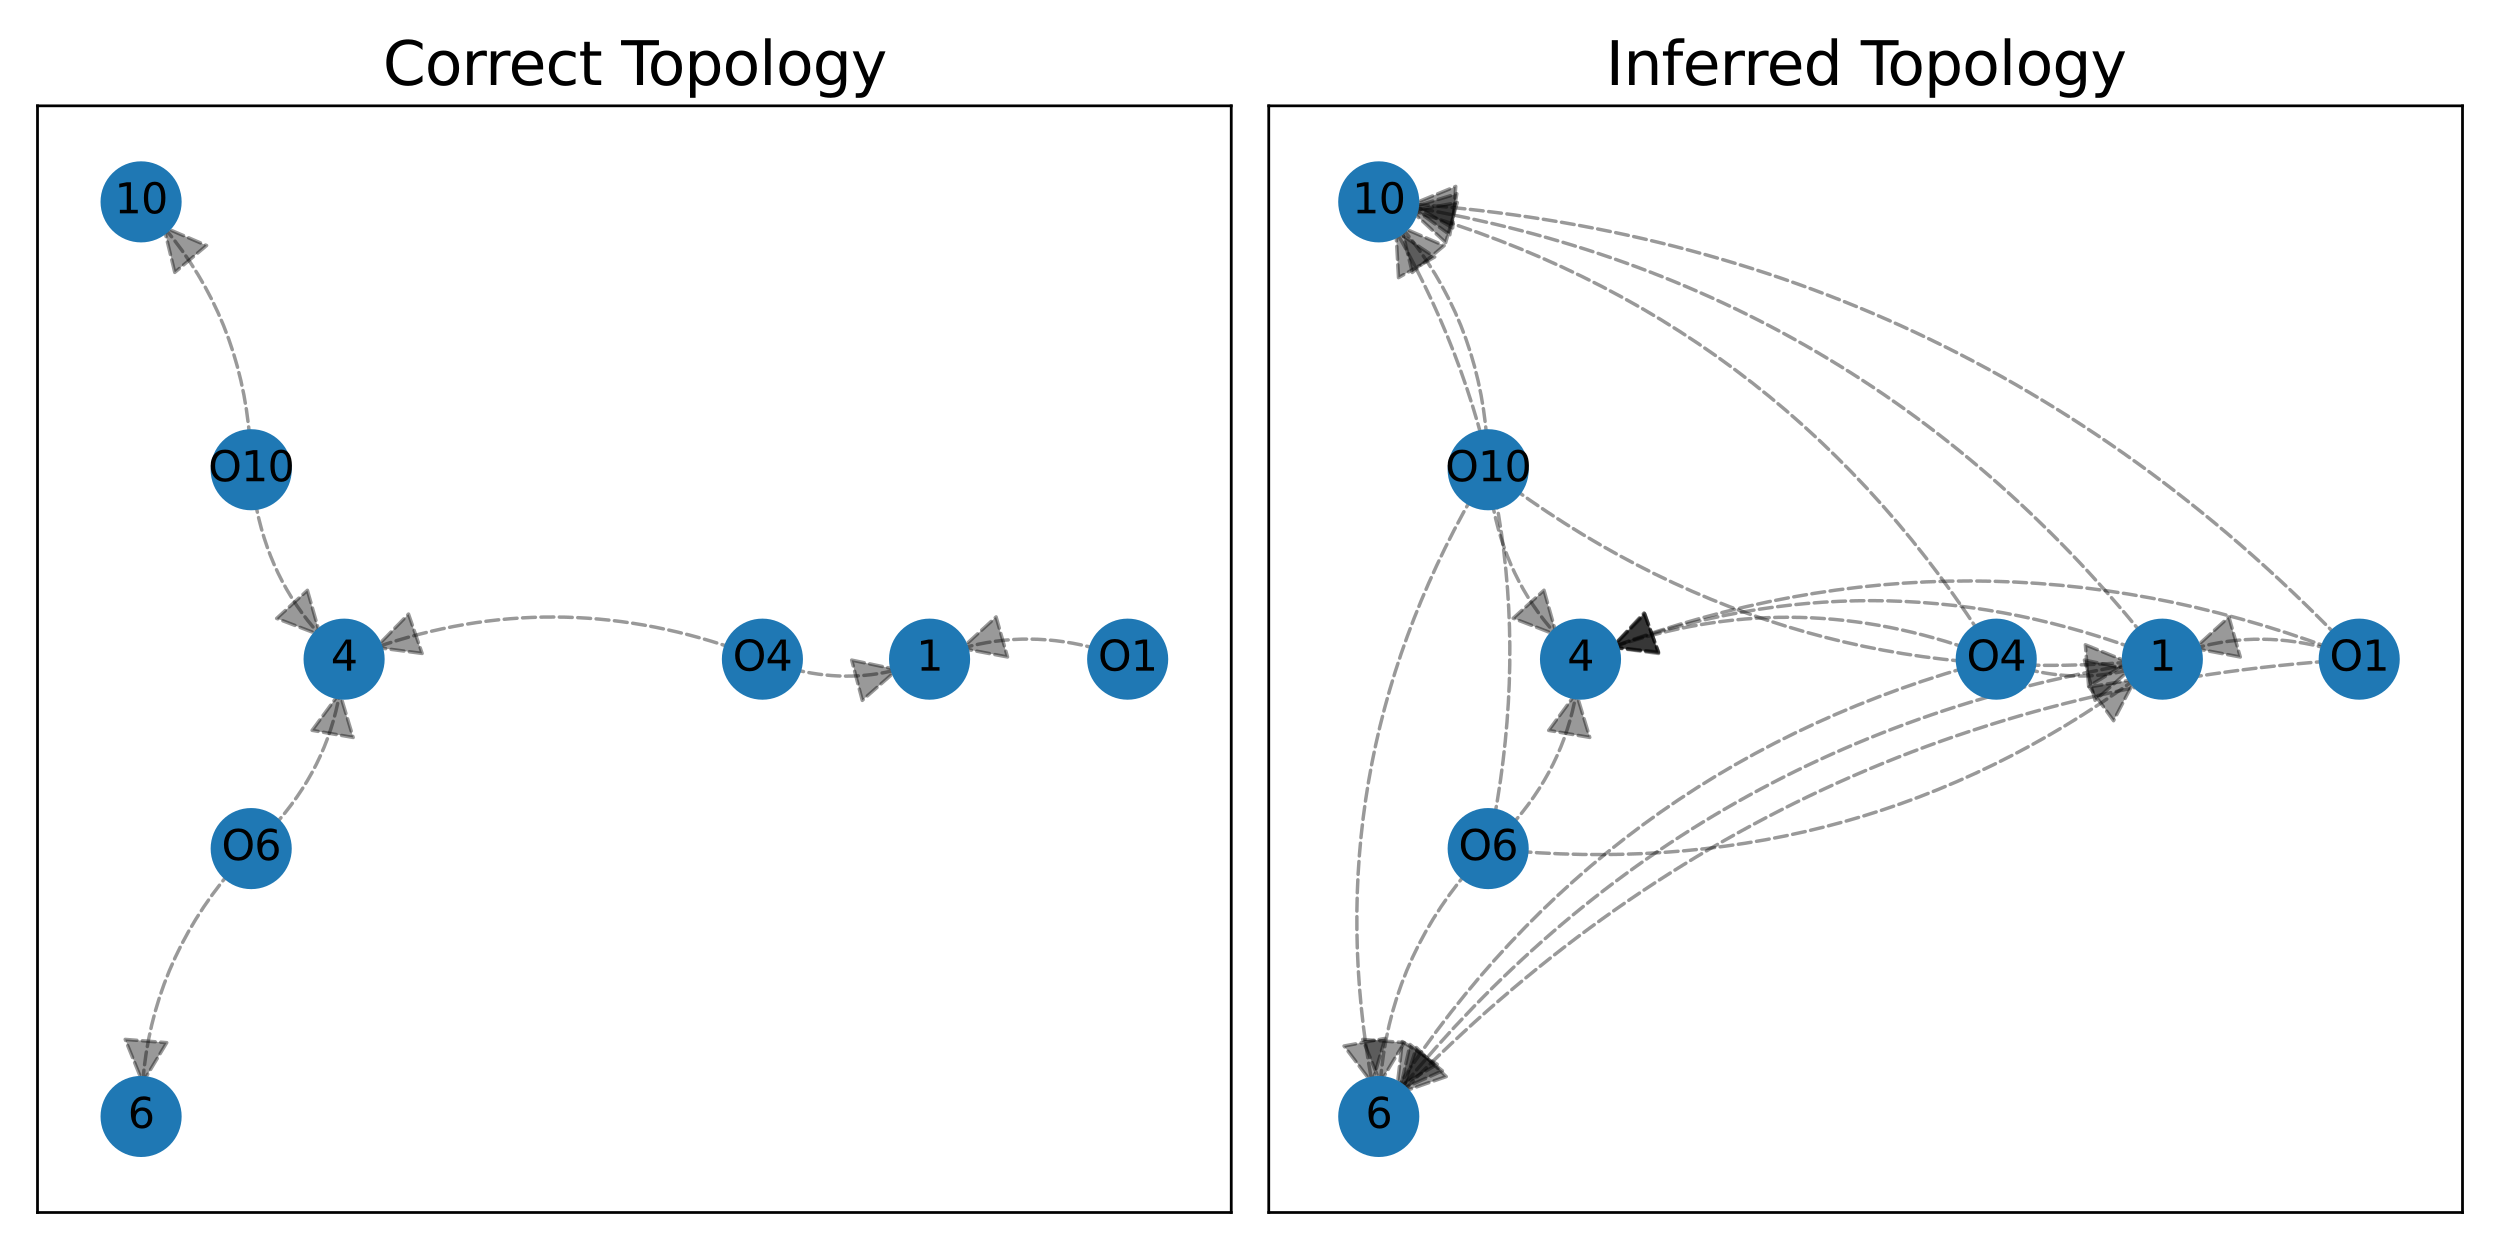 <?xml version="1.0" encoding="utf-8" standalone="no"?>
<!DOCTYPE svg PUBLIC "-//W3C//DTD SVG 1.1//EN"
  "http://www.w3.org/Graphics/SVG/1.1/DTD/svg11.dtd">
<svg xmlns:xlink="http://www.w3.org/1999/xlink" width="720pt" height="360pt" viewBox="0 0 720 360" xmlns="http://www.w3.org/2000/svg" version="1.1">
 <defs>
  <style type="text/css">*{stroke-linejoin: round; stroke-linecap: butt}</style>
 </defs>
 <g id="figure_1">
  <g id="patch_1">
   <path d="M 0 360 
L 720 360 
L 720 0 
L 0 0 
z
" style="fill: #ffffff"/>
  </g>
  <g id="axes_1">
   <g id="patch_2">
    <path d="M 10.8 349.2 
L 354.6 349.2 
L 354.6 30.48 
L 10.8 30.48 
z
" style="fill: #ffffff"/>
   </g>
   <g id="patch_3">
    <path d="M 316.572 187.033 
Q 296.239 181.236 276.981 186.727 
" clip-path="url(#p71f45be2ce)" style="fill: none; stroke-dasharray: 3.7,1.6; stroke-dashoffset: 0; stroke: #000000; stroke-opacity: 0.4; stroke-linecap: round"/>
    <path d="M 290.166 189.207 
L 276.981 186.727 
L 286.875 177.667 
z
" clip-path="url(#p71f45be2ce)" style="fill-opacity: 0.4; stroke-dasharray: 3.7,1.6; stroke-dashoffset: 0; stroke: #000000; stroke-opacity: 0.4; stroke-linecap: round"/>
   </g>
   <g id="patch_4">
    <path d="M 227.791 192.566 
Q 243.643 196.742 258.414 192.851 
" clip-path="url(#p71f45be2ce)" style="fill: none; stroke-dasharray: 3.7,1.6; stroke-dashoffset: 0; stroke: #000000; stroke-opacity: 0.4; stroke-linecap: round"/>
    <path d="M 245.281 190.106 
L 258.414 192.851 
L 248.338 201.71 
z
" clip-path="url(#p71f45be2ce)" style="fill-opacity: 0.4; stroke-dasharray: 3.7,1.6; stroke-dashoffset: 0; stroke: #000000; stroke-opacity: 0.4; stroke-linecap: round"/>
   </g>
   <g id="patch_5">
    <path d="M 211.459 186.813 
Q 159.338 168.773 108.273 186.447 
" clip-path="url(#p71f45be2ce)" style="fill: none; stroke-dasharray: 3.7,1.6; stroke-dashoffset: 0; stroke: #000000; stroke-opacity: 0.4; stroke-linecap: round"/>
    <path d="M 121.576 188.192 
L 108.273 186.447 
L 117.651 176.852 
z
" clip-path="url(#p71f45be2ce)" style="fill-opacity: 0.4; stroke-dasharray: 3.7,1.6; stroke-dashoffset: 0; stroke: #000000; stroke-opacity: 0.4; stroke-linecap: round"/>
   </g>
   <g id="patch_6">
    <path d="M 78.491 238.292 
Q 94.089 221.221 97.848 199.539 
" clip-path="url(#p71f45be2ce)" style="fill: none; stroke-dasharray: 3.7,1.6; stroke-dashoffset: 0; stroke: #000000; stroke-opacity: 0.4; stroke-linecap: round"/>
    <path d="M 89.886 210.337 
L 97.848 199.539 
L 101.71 212.388 
z
" clip-path="url(#p71f45be2ce)" style="fill-opacity: 0.4; stroke-dasharray: 3.7,1.6; stroke-dashoffset: 0; stroke: #000000; stroke-opacity: 0.4; stroke-linecap: round"/>
   </g>
   <g id="patch_7">
    <path d="M 66.526 250.811 
Q 43.778 277.745 41.099 311.777 
" clip-path="url(#p71f45be2ce)" style="fill: none; stroke-dasharray: 3.7,1.6; stroke-dashoffset: 0; stroke: #000000; stroke-opacity: 0.4; stroke-linecap: round"/>
    <path d="M 48.022 300.285 
L 41.099 311.777 
L 36.059 299.343 
z
" clip-path="url(#p71f45be2ce)" style="fill-opacity: 0.4; stroke-dasharray: 3.7,1.6; stroke-dashoffset: 0; stroke: #000000; stroke-opacity: 0.4; stroke-linecap: round"/>
   </g>
   <g id="patch_8">
    <path d="M 73.405 143.883 
Q 77.355 166.667 92.198 182.913 
" clip-path="url(#p71f45be2ce)" style="fill: none; stroke-dasharray: 3.7,1.6; stroke-dashoffset: 0; stroke: #000000; stroke-opacity: 0.4; stroke-linecap: round"/>
    <path d="M 88.533 170.006 
L 92.198 182.913 
L 79.674 178.1 
z
" clip-path="url(#p71f45be2ce)" style="fill-opacity: 0.4; stroke-dasharray: 3.7,1.6; stroke-dashoffset: 0; stroke: #000000; stroke-opacity: 0.4; stroke-linecap: round"/>
   </g>
   <g id="patch_9">
    <path d="M 71.966 126.633 
Q 69.198 91.486 47.171 65.407 
" clip-path="url(#p71f45be2ce)" style="fill: none; stroke-dasharray: 3.7,1.6; stroke-dashoffset: 0; stroke: #000000; stroke-opacity: 0.4; stroke-linecap: round"/>
    <path d="M 50.33 78.446 
L 47.171 65.407 
L 59.498 70.703 
z
" clip-path="url(#p71f45be2ce)" style="fill-opacity: 0.4; stroke-dasharray: 3.7,1.6; stroke-dashoffset: 0; stroke: #000000; stroke-opacity: 0.4; stroke-linecap: round"/>
   </g>
   <g id="matplotlib.axis_1">
    <g id="xtick_1"/>
    <g id="xtick_2"/>
    <g id="xtick_3"/>
    <g id="xtick_4"/>
    <g id="xtick_5"/>
    <g id="xtick_6"/>
    <g id="xtick_7"/>
    <g id="xtick_8"/>
    <g id="xtick_9"/>
   </g>
   <g id="matplotlib.axis_2">
    <g id="ytick_1"/>
    <g id="ytick_2"/>
    <g id="ytick_3"/>
    <g id="ytick_4"/>
    <g id="ytick_5"/>
   </g>
   <g id="PathCollection_1">
    <defs>
     <path id="m31f6a4b314" d="M 0 11.18 
C 2.965 11.18 5.809 10.002 7.906 7.906 
C 10.002 5.809 11.18 2.965 11.18 0 
C 11.18 -2.965 10.002 -5.809 7.906 -7.906 
C 5.809 -10.002 2.965 -11.18 0 -11.18 
C -2.965 -11.18 -5.809 -10.002 -7.906 -7.906 
C -10.002 -5.809 -11.18 -2.965 -11.18 0 
C -11.18 2.965 -10.002 5.809 -7.906 7.906 
C -5.809 10.002 -2.965 11.18 0 11.18 
z
" style="stroke: #1f78b4"/>
    </defs>
    <g clip-path="url(#p71f45be2ce)">
     <use xlink:href="#m31f6a4b314" x="267.714" y="189.84" style="fill: #1f78b4; stroke: #1f78b4"/>
     <use xlink:href="#m31f6a4b314" x="99.101" y="189.84" style="fill: #1f78b4; stroke: #1f78b4"/>
     <use xlink:href="#m31f6a4b314" x="40.634" y="321.542" style="fill: #1f78b4; stroke: #1f78b4"/>
     <use xlink:href="#m31f6a4b314" x="40.634" y="58.138" style="fill: #1f78b4; stroke: #1f78b4"/>
     <use xlink:href="#m31f6a4b314" x="324.766" y="189.84" style="fill: #1f78b4; stroke: #1f78b4"/>
     <use xlink:href="#m31f6a4b314" x="219.573" y="189.84" style="fill: #1f78b4; stroke: #1f78b4"/>
     <use xlink:href="#m31f6a4b314" x="72.344" y="244.393" style="fill: #1f78b4; stroke: #1f78b4"/>
     <use xlink:href="#m31f6a4b314" x="72.344" y="135.287" style="fill: #1f78b4; stroke: #1f78b4"/>
    </g>
   </g>
   <g id="patch_10">
    <path d="M 10.8 349.2 
L 10.8 30.48 
" style="fill: none; stroke: #000000; stroke-width: 0.8; stroke-linejoin: miter; stroke-linecap: square"/>
   </g>
   <g id="patch_11">
    <path d="M 354.6 349.2 
L 354.6 30.48 
" style="fill: none; stroke: #000000; stroke-width: 0.8; stroke-linejoin: miter; stroke-linecap: square"/>
   </g>
   <g id="patch_12">
    <path d="M 10.8 349.2 
L 354.6 349.2 
" style="fill: none; stroke: #000000; stroke-width: 0.8; stroke-linejoin: miter; stroke-linecap: square"/>
   </g>
   <g id="patch_13">
    <path d="M 10.8 30.48 
L 354.6 30.48 
" style="fill: none; stroke: #000000; stroke-width: 0.8; stroke-linejoin: miter; stroke-linecap: square"/>
   </g>
   <g id="text_1">
    <g clip-path="url(#p71f45be2ce)">
     <!-- 1 -->
     <g transform="translate(263.896 193.151) scale(0.12 -0.12)">
      <defs>
       <path id="DejaVuSans-31" d="M 794 531 
L 1825 531 
L 1825 4091 
L 703 3866 
L 703 4441 
L 1819 4666 
L 2450 4666 
L 2450 531 
L 3481 531 
L 3481 0 
L 794 0 
L 794 531 
z
" transform="scale(0.016)"/>
      </defs>
      <use xlink:href="#DejaVuSans-31"/>
     </g>
    </g>
   </g>
   <g id="text_2">
    <g clip-path="url(#p71f45be2ce)">
     <!-- 4 -->
     <g transform="translate(95.283 193.151) scale(0.12 -0.12)">
      <defs>
       <path id="DejaVuSans-34" d="M 2419 4116 
L 825 1625 
L 2419 1625 
L 2419 4116 
z
M 2253 4666 
L 3047 4666 
L 3047 1625 
L 3713 1625 
L 3713 1100 
L 3047 1100 
L 3047 0 
L 2419 0 
L 2419 1100 
L 313 1100 
L 313 1709 
L 2253 4666 
z
" transform="scale(0.016)"/>
      </defs>
      <use xlink:href="#DejaVuSans-34"/>
     </g>
    </g>
   </g>
   <g id="text_3">
    <g clip-path="url(#p71f45be2ce)">
     <!-- 6 -->
     <g transform="translate(36.816 324.854) scale(0.12 -0.12)">
      <defs>
       <path id="DejaVuSans-36" d="M 2113 2584 
Q 1688 2584 1439 2293 
Q 1191 2003 1191 1497 
Q 1191 994 1439 701 
Q 1688 409 2113 409 
Q 2538 409 2786 701 
Q 3034 994 3034 1497 
Q 3034 2003 2786 2293 
Q 2538 2584 2113 2584 
z
M 3366 4563 
L 3366 3988 
Q 3128 4100 2886 4159 
Q 2644 4219 2406 4219 
Q 1781 4219 1451 3797 
Q 1122 3375 1075 2522 
Q 1259 2794 1537 2939 
Q 1816 3084 2150 3084 
Q 2853 3084 3261 2657 
Q 3669 2231 3669 1497 
Q 3669 778 3244 343 
Q 2819 -91 2113 -91 
Q 1303 -91 875 529 
Q 447 1150 447 2328 
Q 447 3434 972 4092 
Q 1497 4750 2381 4750 
Q 2619 4750 2861 4703 
Q 3103 4656 3366 4563 
z
" transform="scale(0.016)"/>
      </defs>
      <use xlink:href="#DejaVuSans-36"/>
     </g>
    </g>
   </g>
   <g id="text_4">
    <g clip-path="url(#p71f45be2ce)">
     <!-- 10 -->
     <g transform="translate(32.999 61.449) scale(0.12 -0.12)">
      <defs>
       <path id="DejaVuSans-30" d="M 2034 4250 
Q 1547 4250 1301 3770 
Q 1056 3291 1056 2328 
Q 1056 1369 1301 889 
Q 1547 409 2034 409 
Q 2525 409 2770 889 
Q 3016 1369 3016 2328 
Q 3016 3291 2770 3770 
Q 2525 4250 2034 4250 
z
M 2034 4750 
Q 2819 4750 3233 4129 
Q 3647 3509 3647 2328 
Q 3647 1150 3233 529 
Q 2819 -91 2034 -91 
Q 1250 -91 836 529 
Q 422 1150 422 2328 
Q 422 3509 836 4129 
Q 1250 4750 2034 4750 
z
" transform="scale(0.016)"/>
      </defs>
      <use xlink:href="#DejaVuSans-31"/>
      <use xlink:href="#DejaVuSans-30" x="63.623"/>
     </g>
    </g>
   </g>
   <g id="text_5">
    <g clip-path="url(#p71f45be2ce)">
     <!-- O1 -->
     <g transform="translate(316.225 193.151) scale(0.12 -0.12)">
      <defs>
       <path id="DejaVuSans-4f" d="M 2522 4238 
Q 1834 4238 1429 3725 
Q 1025 3213 1025 2328 
Q 1025 1447 1429 934 
Q 1834 422 2522 422 
Q 3209 422 3611 934 
Q 4013 1447 4013 2328 
Q 4013 3213 3611 3725 
Q 3209 4238 2522 4238 
z
M 2522 4750 
Q 3503 4750 4090 4092 
Q 4678 3434 4678 2328 
Q 4678 1225 4090 567 
Q 3503 -91 2522 -91 
Q 1538 -91 948 565 
Q 359 1222 359 2328 
Q 359 3434 948 4092 
Q 1538 4750 2522 4750 
z
" transform="scale(0.016)"/>
      </defs>
      <use xlink:href="#DejaVuSans-4f"/>
      <use xlink:href="#DejaVuSans-31" x="78.711"/>
     </g>
    </g>
   </g>
   <g id="text_6">
    <g clip-path="url(#p71f45be2ce)">
     <!-- O4 -->
     <g transform="translate(211.032 193.151) scale(0.12 -0.12)">
      <use xlink:href="#DejaVuSans-4f"/>
      <use xlink:href="#DejaVuSans-34" x="78.711"/>
     </g>
    </g>
   </g>
   <g id="text_7">
    <g clip-path="url(#p71f45be2ce)">
     <!-- O6 -->
     <g transform="translate(63.803 247.704) scale(0.12 -0.12)">
      <use xlink:href="#DejaVuSans-4f"/>
      <use xlink:href="#DejaVuSans-36" x="78.711"/>
     </g>
    </g>
   </g>
   <g id="text_8">
    <g clip-path="url(#p71f45be2ce)">
     <!-- O10 -->
     <g transform="translate(59.986 138.598) scale(0.12 -0.12)">
      <use xlink:href="#DejaVuSans-4f"/>
      <use xlink:href="#DejaVuSans-31" x="78.711"/>
      <use xlink:href="#DejaVuSans-30" x="142.334"/>
     </g>
    </g>
   </g>
   <g id="text_9">
    <!-- Correct Topology -->
    <g transform="translate(110.27 24.48) scale(0.173 -0.173)">
     <defs>
      <path id="DejaVuSans-43" d="M 4122 4306 
L 4122 3641 
Q 3803 3938 3442 4084 
Q 3081 4231 2675 4231 
Q 1875 4231 1450 3742 
Q 1025 3253 1025 2328 
Q 1025 1406 1450 917 
Q 1875 428 2675 428 
Q 3081 428 3442 575 
Q 3803 722 4122 1019 
L 4122 359 
Q 3791 134 3420 21 
Q 3050 -91 2638 -91 
Q 1578 -91 968 557 
Q 359 1206 359 2328 
Q 359 3453 968 4101 
Q 1578 4750 2638 4750 
Q 3056 4750 3426 4639 
Q 3797 4528 4122 4306 
z
" transform="scale(0.016)"/>
      <path id="DejaVuSans-6f" d="M 1959 3097 
Q 1497 3097 1228 2736 
Q 959 2375 959 1747 
Q 959 1119 1226 758 
Q 1494 397 1959 397 
Q 2419 397 2687 759 
Q 2956 1122 2956 1747 
Q 2956 2369 2687 2733 
Q 2419 3097 1959 3097 
z
M 1959 3584 
Q 2709 3584 3137 3096 
Q 3566 2609 3566 1747 
Q 3566 888 3137 398 
Q 2709 -91 1959 -91 
Q 1206 -91 779 398 
Q 353 888 353 1747 
Q 353 2609 779 3096 
Q 1206 3584 1959 3584 
z
" transform="scale(0.016)"/>
      <path id="DejaVuSans-72" d="M 2631 2963 
Q 2534 3019 2420 3045 
Q 2306 3072 2169 3072 
Q 1681 3072 1420 2755 
Q 1159 2438 1159 1844 
L 1159 0 
L 581 0 
L 581 3500 
L 1159 3500 
L 1159 2956 
Q 1341 3275 1631 3429 
Q 1922 3584 2338 3584 
Q 2397 3584 2469 3576 
Q 2541 3569 2628 3553 
L 2631 2963 
z
" transform="scale(0.016)"/>
      <path id="DejaVuSans-65" d="M 3597 1894 
L 3597 1613 
L 953 1613 
Q 991 1019 1311 708 
Q 1631 397 2203 397 
Q 2534 397 2845 478 
Q 3156 559 3463 722 
L 3463 178 
Q 3153 47 2828 -22 
Q 2503 -91 2169 -91 
Q 1331 -91 842 396 
Q 353 884 353 1716 
Q 353 2575 817 3079 
Q 1281 3584 2069 3584 
Q 2775 3584 3186 3129 
Q 3597 2675 3597 1894 
z
M 3022 2063 
Q 3016 2534 2758 2815 
Q 2500 3097 2075 3097 
Q 1594 3097 1305 2825 
Q 1016 2553 972 2059 
L 3022 2063 
z
" transform="scale(0.016)"/>
      <path id="DejaVuSans-63" d="M 3122 3366 
L 3122 2828 
Q 2878 2963 2633 3030 
Q 2388 3097 2138 3097 
Q 1578 3097 1268 2742 
Q 959 2388 959 1747 
Q 959 1106 1268 751 
Q 1578 397 2138 397 
Q 2388 397 2633 464 
Q 2878 531 3122 666 
L 3122 134 
Q 2881 22 2623 -34 
Q 2366 -91 2075 -91 
Q 1284 -91 818 406 
Q 353 903 353 1747 
Q 353 2603 823 3093 
Q 1294 3584 2113 3584 
Q 2378 3584 2631 3529 
Q 2884 3475 3122 3366 
z
" transform="scale(0.016)"/>
      <path id="DejaVuSans-74" d="M 1172 4494 
L 1172 3500 
L 2356 3500 
L 2356 3053 
L 1172 3053 
L 1172 1153 
Q 1172 725 1289 603 
Q 1406 481 1766 481 
L 2356 481 
L 2356 0 
L 1766 0 
Q 1100 0 847 248 
Q 594 497 594 1153 
L 594 3053 
L 172 3053 
L 172 3500 
L 594 3500 
L 594 4494 
L 1172 4494 
z
" transform="scale(0.016)"/>
      <path id="DejaVuSans-20" transform="scale(0.016)"/>
      <path id="DejaVuSans-54" d="M -19 4666 
L 3928 4666 
L 3928 4134 
L 2272 4134 
L 2272 0 
L 1638 0 
L 1638 4134 
L -19 4134 
L -19 4666 
z
" transform="scale(0.016)"/>
      <path id="DejaVuSans-70" d="M 1159 525 
L 1159 -1331 
L 581 -1331 
L 581 3500 
L 1159 3500 
L 1159 2969 
Q 1341 3281 1617 3432 
Q 1894 3584 2278 3584 
Q 2916 3584 3314 3078 
Q 3713 2572 3713 1747 
Q 3713 922 3314 415 
Q 2916 -91 2278 -91 
Q 1894 -91 1617 61 
Q 1341 213 1159 525 
z
M 3116 1747 
Q 3116 2381 2855 2742 
Q 2594 3103 2138 3103 
Q 1681 3103 1420 2742 
Q 1159 2381 1159 1747 
Q 1159 1113 1420 752 
Q 1681 391 2138 391 
Q 2594 391 2855 752 
Q 3116 1113 3116 1747 
z
" transform="scale(0.016)"/>
      <path id="DejaVuSans-6c" d="M 603 4863 
L 1178 4863 
L 1178 0 
L 603 0 
L 603 4863 
z
" transform="scale(0.016)"/>
      <path id="DejaVuSans-67" d="M 2906 1791 
Q 2906 2416 2648 2759 
Q 2391 3103 1925 3103 
Q 1463 3103 1205 2759 
Q 947 2416 947 1791 
Q 947 1169 1205 825 
Q 1463 481 1925 481 
Q 2391 481 2648 825 
Q 2906 1169 2906 1791 
z
M 3481 434 
Q 3481 -459 3084 -895 
Q 2688 -1331 1869 -1331 
Q 1566 -1331 1297 -1286 
Q 1028 -1241 775 -1147 
L 775 -588 
Q 1028 -725 1275 -790 
Q 1522 -856 1778 -856 
Q 2344 -856 2625 -561 
Q 2906 -266 2906 331 
L 2906 616 
Q 2728 306 2450 153 
Q 2172 0 1784 0 
Q 1141 0 747 490 
Q 353 981 353 1791 
Q 353 2603 747 3093 
Q 1141 3584 1784 3584 
Q 2172 3584 2450 3431 
Q 2728 3278 2906 2969 
L 2906 3500 
L 3481 3500 
L 3481 434 
z
" transform="scale(0.016)"/>
      <path id="DejaVuSans-79" d="M 2059 -325 
Q 1816 -950 1584 -1140 
Q 1353 -1331 966 -1331 
L 506 -1331 
L 506 -850 
L 844 -850 
Q 1081 -850 1212 -737 
Q 1344 -625 1503 -206 
L 1606 56 
L 191 3500 
L 800 3500 
L 1894 763 
L 2988 3500 
L 3597 3500 
L 2059 -325 
z
" transform="scale(0.016)"/>
     </defs>
     <use xlink:href="#DejaVuSans-43"/>
     <use xlink:href="#DejaVuSans-6f" x="69.824"/>
     <use xlink:href="#DejaVuSans-72" x="131.006"/>
     <use xlink:href="#DejaVuSans-72" x="170.369"/>
     <use xlink:href="#DejaVuSans-65" x="209.232"/>
     <use xlink:href="#DejaVuSans-63" x="270.756"/>
     <use xlink:href="#DejaVuSans-74" x="325.736"/>
     <use xlink:href="#DejaVuSans-20" x="364.945"/>
     <use xlink:href="#DejaVuSans-54" x="396.732"/>
     <use xlink:href="#DejaVuSans-6f" x="440.816"/>
     <use xlink:href="#DejaVuSans-70" x="501.998"/>
     <use xlink:href="#DejaVuSans-6f" x="565.475"/>
     <use xlink:href="#DejaVuSans-6c" x="626.656"/>
     <use xlink:href="#DejaVuSans-6f" x="654.439"/>
     <use xlink:href="#DejaVuSans-67" x="715.621"/>
     <use xlink:href="#DejaVuSans-79" x="779.098"/>
    </g>
   </g>
  </g>
  <g id="axes_2">
   <g id="patch_14">
    <path d="M 365.4 349.2 
L 709.2 349.2 
L 709.2 30.48 
L 365.4 30.48 
z
" style="fill: #ffffff"/>
   </g>
   <g id="patch_15">
    <path d="M 671.263 187.037 
Q 651.105 181.303 632.022 186.731 
" clip-path="url(#p15677a7af3)" style="fill: none; stroke-dasharray: 3.7,1.6; stroke-dashoffset: 0; stroke: #000000; stroke-opacity: 0.4; stroke-linecap: round"/>
    <path d="M 645.206 189.219 
L 632.022 186.731 
L 641.923 177.677 
z
" clip-path="url(#p15677a7af3)" style="fill-opacity: 0.4; stroke-dasharray: 3.7,1.6; stroke-dashoffset: 0; stroke: #000000; stroke-opacity: 0.4; stroke-linecap: round"/>
   </g>
   <g id="patch_16">
    <path d="M 671.375 186.725 
Q 567.319 148.101 464.312 186.336 
" clip-path="url(#p15677a7af3)" style="fill: none; stroke-dasharray: 3.7,1.6; stroke-dashoffset: 0; stroke: #000000; stroke-opacity: 0.4; stroke-linecap: round"/>
    <path d="M 477.65 187.785 
L 464.312 186.336 
L 473.474 176.535 
z
" clip-path="url(#p15677a7af3)" style="fill-opacity: 0.4; stroke-dasharray: 3.7,1.6; stroke-dashoffset: 0; stroke: #000000; stroke-opacity: 0.4; stroke-linecap: round"/>
   </g>
   <g id="patch_17">
    <path d="M 670.811 190.402 
Q 513.257 202.066 403.846 314.479 
" clip-path="url(#p15677a7af3)" style="fill: none; stroke-dasharray: 3.7,1.6; stroke-dashoffset: 0; stroke: #000000; stroke-opacity: 0.4; stroke-linecap: round"/>
    <path d="M 416.516 310.064 
L 403.846 314.479 
L 407.916 301.695 
z
" clip-path="url(#p15677a7af3)" style="fill-opacity: 0.4; stroke-dasharray: 3.7,1.6; stroke-dashoffset: 0; stroke: #000000; stroke-opacity: 0.4; stroke-linecap: round"/>
   </g>
   <g id="patch_18">
    <path d="M 673.469 183.579 
Q 563.279 70.365 406.84 58.782 
" clip-path="url(#p15677a7af3)" style="fill: none; stroke-dasharray: 3.7,1.6; stroke-dashoffset: 0; stroke: #000000; stroke-opacity: 0.4; stroke-linecap: round"/>
    <path d="M 418.365 65.651 
L 406.84 58.782 
L 419.251 53.684 
z
" clip-path="url(#p15677a7af3)" style="fill-opacity: 0.4; stroke-dasharray: 3.7,1.6; stroke-dashoffset: 0; stroke: #000000; stroke-opacity: 0.4; stroke-linecap: round"/>
   </g>
   <g id="patch_19">
    <path d="M 583.132 192.563 
Q 598.833 196.685 613.453 192.847 
" clip-path="url(#p15677a7af3)" style="fill: none; stroke-dasharray: 3.7,1.6; stroke-dashoffset: 0; stroke: #000000; stroke-opacity: 0.4; stroke-linecap: round"/>
    <path d="M 600.323 190.091 
L 613.453 192.847 
L 603.37 201.698 
z
" clip-path="url(#p15677a7af3)" style="fill-opacity: 0.4; stroke-dasharray: 3.7,1.6; stroke-dashoffset: 0; stroke: #000000; stroke-opacity: 0.4; stroke-linecap: round"/>
   </g>
   <g id="patch_20">
    <path d="M 566.797 186.814 
Q 515.049 168.921 464.359 186.448 
" clip-path="url(#p15677a7af3)" style="fill: none; stroke-dasharray: 3.7,1.6; stroke-dashoffset: 0; stroke: #000000; stroke-opacity: 0.4; stroke-linecap: round"/>
    <path d="M 477.661 188.197 
L 464.359 186.448 
L 473.739 176.856 
z
" clip-path="url(#p15677a7af3)" style="fill-opacity: 0.4; stroke-dasharray: 3.7,1.6; stroke-dashoffset: 0; stroke: #000000; stroke-opacity: 0.4; stroke-linecap: round"/>
   </g>
   <g id="patch_21">
    <path d="M 566.565 192.147 
Q 461.508 222.628 402.33 313.297 
" clip-path="url(#p15677a7af3)" style="fill: none; stroke-dasharray: 3.7,1.6; stroke-dashoffset: 0; stroke: #000000; stroke-opacity: 0.4; stroke-linecap: round"/>
    <path d="M 413.914 306.527 
L 402.33 313.297 
L 403.865 299.968 
z
" clip-path="url(#p15677a7af3)" style="fill-opacity: 0.4; stroke-dasharray: 3.7,1.6; stroke-dashoffset: 0; stroke: #000000; stroke-opacity: 0.4; stroke-linecap: round"/>
   </g>
   <g id="patch_22">
    <path d="M 570.272 182.528 
Q 510.483 90.924 406.499 60.755 
" clip-path="url(#p15677a7af3)" style="fill: none; stroke-dasharray: 3.7,1.6; stroke-dashoffset: 0; stroke: #000000; stroke-opacity: 0.4; stroke-linecap: round"/>
    <path d="M 416.352 69.861 
L 406.499 60.755 
L 419.695 58.336 
z
" clip-path="url(#p15677a7af3)" style="fill-opacity: 0.4; stroke-dasharray: 3.7,1.6; stroke-dashoffset: 0; stroke: #000000; stroke-opacity: 0.4; stroke-linecap: round"/>
   </g>
   <g id="patch_23">
    <path d="M 437.217 245.195 
Q 535.745 252.96 614.905 195.671 
" clip-path="url(#p15677a7af3)" style="fill: none; stroke-dasharray: 3.7,1.6; stroke-dashoffset: 0; stroke: #000000; stroke-opacity: 0.4; stroke-linecap: round"/>
    <path d="M 601.666 197.846 
L 614.905 195.671 
L 608.701 207.567 
z
" clip-path="url(#p15677a7af3)" style="fill-opacity: 0.4; stroke-dasharray: 3.7,1.6; stroke-dashoffset: 0; stroke: #000000; stroke-opacity: 0.4; stroke-linecap: round"/>
   </g>
   <g id="patch_24">
    <path d="M 434.725 238.278 
Q 450.255 221.194 453.957 199.537 
" clip-path="url(#p15677a7af3)" style="fill: none; stroke-dasharray: 3.7,1.6; stroke-dashoffset: 0; stroke: #000000; stroke-opacity: 0.4; stroke-linecap: round"/>
    <path d="M 446.021 210.355 
L 453.957 199.537 
L 457.849 212.377 
z
" clip-path="url(#p15677a7af3)" style="fill-opacity: 0.4; stroke-dasharray: 3.7,1.6; stroke-dashoffset: 0; stroke: #000000; stroke-opacity: 0.4; stroke-linecap: round"/>
   </g>
   <g id="patch_25">
    <path d="M 422.792 250.822 
Q 400.129 277.777 397.525 311.775 
" clip-path="url(#p15677a7af3)" style="fill: none; stroke-dasharray: 3.7,1.6; stroke-dashoffset: 0; stroke: #000000; stroke-opacity: 0.4; stroke-linecap: round"/>
    <path d="M 404.424 300.268 
L 397.525 311.775 
L 392.459 299.352 
z
" clip-path="url(#p15677a7af3)" style="fill-opacity: 0.4; stroke-dasharray: 3.7,1.6; stroke-dashoffset: 0; stroke: #000000; stroke-opacity: 0.4; stroke-linecap: round"/>
   </g>
   <g id="patch_26">
    <path d="M 430.298 235.905 
Q 447.036 145.48 402.036 66.566 
" clip-path="url(#p15677a7af3)" style="fill: none; stroke-dasharray: 3.7,1.6; stroke-dashoffset: 0; stroke: #000000; stroke-opacity: 0.4; stroke-linecap: round"/>
    <path d="M 402.768 79.962 
L 402.036 66.566 
L 413.193 74.018 
z
" clip-path="url(#p15677a7af3)" style="fill-opacity: 0.4; stroke-dasharray: 3.7,1.6; stroke-dashoffset: 0; stroke: #000000; stroke-opacity: 0.4; stroke-linecap: round"/>
   </g>
   <g id="patch_27">
    <path d="M 435.537 140.462 
Q 515.603 198.407 613.017 190.73 
" clip-path="url(#p15677a7af3)" style="fill: none; stroke-dasharray: 3.7,1.6; stroke-dashoffset: 0; stroke: #000000; stroke-opacity: 0.4; stroke-linecap: round"/>
    <path d="M 600.582 185.691 
L 613.017 190.73 
L 601.525 197.654 
z
" clip-path="url(#p15677a7af3)" style="fill-opacity: 0.4; stroke-dasharray: 3.7,1.6; stroke-dashoffset: 0; stroke: #000000; stroke-opacity: 0.4; stroke-linecap: round"/>
   </g>
   <g id="patch_28">
    <path d="M 429.634 143.883 
Q 433.525 166.641 448.303 182.899 
" clip-path="url(#p15677a7af3)" style="fill: none; stroke-dasharray: 3.7,1.6; stroke-dashoffset: 0; stroke: #000000; stroke-opacity: 0.4; stroke-linecap: round"/>
    <path d="M 444.671 169.983 
L 448.303 182.899 
L 435.792 178.055 
z
" clip-path="url(#p15677a7af3)" style="fill-opacity: 0.4; stroke-dasharray: 3.7,1.6; stroke-dashoffset: 0; stroke: #000000; stroke-opacity: 0.4; stroke-linecap: round"/>
   </g>
   <g id="patch_29">
    <path d="M 424.193 142.743 
Q 378.639 222.628 395.173 311.953 
" clip-path="url(#p15677a7af3)" style="fill: none; stroke-dasharray: 3.7,1.6; stroke-dashoffset: 0; stroke: #000000; stroke-opacity: 0.4; stroke-linecap: round"/>
    <path d="M 398.889 299.062 
L 395.173 311.953 
L 387.089 301.246 
z
" clip-path="url(#p15677a7af3)" style="fill-opacity: 0.4; stroke-dasharray: 3.7,1.6; stroke-dashoffset: 0; stroke: #000000; stroke-opacity: 0.4; stroke-linecap: round"/>
   </g>
   <g id="patch_30">
    <path d="M 428.235 126.634 
Q 425.546 91.521 403.602 65.423 
" clip-path="url(#p15677a7af3)" style="fill: none; stroke-dasharray: 3.7,1.6; stroke-dashoffset: 0; stroke: #000000; stroke-opacity: 0.4; stroke-linecap: round"/>
    <path d="M 406.732 78.469 
L 403.602 65.423 
L 415.917 70.746 
z
" clip-path="url(#p15677a7af3)" style="fill-opacity: 0.4; stroke-dasharray: 3.7,1.6; stroke-dashoffset: 0; stroke: #000000; stroke-opacity: 0.4; stroke-linecap: round"/>
   </g>
   <g id="patch_31">
    <path d="M 614.662 186.759 
Q 538.972 159.407 464.333 186.378 
" clip-path="url(#p15677a7af3)" style="fill: none; stroke-dasharray: 3.7,1.6; stroke-dashoffset: 0; stroke: #000000; stroke-opacity: 0.4; stroke-linecap: round"/>
    <path d="M 477.658 187.943 
L 464.333 186.378 
L 473.579 176.657 
z
" clip-path="url(#p15677a7af3)" style="fill-opacity: 0.4; stroke-dasharray: 3.7,1.6; stroke-dashoffset: 0; stroke: #000000; stroke-opacity: 0.4; stroke-linecap: round"/>
   </g>
   <g id="patch_32">
    <path d="M 614.204 191.206 
Q 485.153 213.26 403.181 313.905 
" clip-path="url(#p15677a7af3)" style="fill: none; stroke-dasharray: 3.7,1.6; stroke-dashoffset: 0; stroke: #000000; stroke-opacity: 0.4; stroke-linecap: round"/>
    <path d="M 415.411 308.39 
L 403.181 313.905 
L 406.107 300.811 
z
" clip-path="url(#p15677a7af3)" style="fill-opacity: 0.4; stroke-dasharray: 3.7,1.6; stroke-dashoffset: 0; stroke: #000000; stroke-opacity: 0.4; stroke-linecap: round"/>
   </g>
   <g id="patch_33">
    <path d="M 617.359 183.067 
Q 534.68 81.556 406.731 59.692 
" clip-path="url(#p15677a7af3)" style="fill: none; stroke-dasharray: 3.7,1.6; stroke-dashoffset: 0; stroke: #000000; stroke-opacity: 0.4; stroke-linecap: round"/>
    <path d="M 417.549 67.627 
L 406.731 59.692 
L 419.57 55.799 
z
" clip-path="url(#p15677a7af3)" style="fill-opacity: 0.4; stroke-dasharray: 3.7,1.6; stroke-dashoffset: 0; stroke: #000000; stroke-opacity: 0.4; stroke-linecap: round"/>
   </g>
   <g id="matplotlib.axis_3">
    <g id="xtick_10"/>
    <g id="xtick_11"/>
    <g id="xtick_12"/>
    <g id="xtick_13"/>
    <g id="xtick_14"/>
    <g id="xtick_15"/>
    <g id="xtick_16"/>
    <g id="xtick_17"/>
    <g id="xtick_18"/>
   </g>
   <g id="matplotlib.axis_4">
    <g id="ytick_6"/>
    <g id="ytick_7"/>
    <g id="ytick_8"/>
    <g id="ytick_9"/>
    <g id="ytick_10"/>
   </g>
   <g id="PathCollection_2">
    <g clip-path="url(#p15677a7af3)">
     <use xlink:href="#m31f6a4b314" x="679.454" y="189.84" style="fill: #1f78b4; stroke: #1f78b4"/>
     <use xlink:href="#m31f6a4b314" x="574.912" y="189.84" style="fill: #1f78b4; stroke: #1f78b4"/>
     <use xlink:href="#m31f6a4b314" x="428.594" y="244.393" style="fill: #1f78b4; stroke: #1f78b4"/>
     <use xlink:href="#m31f6a4b314" x="428.594" y="135.287" style="fill: #1f78b4; stroke: #1f78b4"/>
     <use xlink:href="#m31f6a4b314" x="622.755" y="189.84" style="fill: #1f78b4; stroke: #1f78b4"/>
     <use xlink:href="#m31f6a4b314" x="455.185" y="189.84" style="fill: #1f78b4; stroke: #1f78b4"/>
     <use xlink:href="#m31f6a4b314" x="397.08" y="321.542" style="fill: #1f78b4; stroke: #1f78b4"/>
     <use xlink:href="#m31f6a4b314" x="397.08" y="58.138" style="fill: #1f78b4; stroke: #1f78b4"/>
    </g>
   </g>
   <g id="patch_34">
    <path d="M 365.4 349.2 
L 365.4 30.48 
" style="fill: none; stroke: #000000; stroke-width: 0.8; stroke-linejoin: miter; stroke-linecap: square"/>
   </g>
   <g id="patch_35">
    <path d="M 709.2 349.2 
L 709.2 30.48 
" style="fill: none; stroke: #000000; stroke-width: 0.8; stroke-linejoin: miter; stroke-linecap: square"/>
   </g>
   <g id="patch_36">
    <path d="M 365.4 349.2 
L 709.2 349.2 
" style="fill: none; stroke: #000000; stroke-width: 0.8; stroke-linejoin: miter; stroke-linecap: square"/>
   </g>
   <g id="patch_37">
    <path d="M 365.4 30.48 
L 709.2 30.48 
" style="fill: none; stroke: #000000; stroke-width: 0.8; stroke-linejoin: miter; stroke-linecap: square"/>
   </g>
   <g id="text_10">
    <g clip-path="url(#p15677a7af3)">
     <!-- O1 -->
     <g transform="translate(670.913 193.151) scale(0.12 -0.12)">
      <use xlink:href="#DejaVuSans-4f"/>
      <use xlink:href="#DejaVuSans-31" x="78.711"/>
     </g>
    </g>
   </g>
   <g id="text_11">
    <g clip-path="url(#p15677a7af3)">
     <!-- O4 -->
     <g transform="translate(566.371 193.151) scale(0.12 -0.12)">
      <use xlink:href="#DejaVuSans-4f"/>
      <use xlink:href="#DejaVuSans-34" x="78.711"/>
     </g>
    </g>
   </g>
   <g id="text_12">
    <g clip-path="url(#p15677a7af3)">
     <!-- O6 -->
     <g transform="translate(420.053 247.704) scale(0.12 -0.12)">
      <use xlink:href="#DejaVuSans-4f"/>
      <use xlink:href="#DejaVuSans-36" x="78.711"/>
     </g>
    </g>
   </g>
   <g id="text_13">
    <g clip-path="url(#p15677a7af3)">
     <!-- O10 -->
     <g transform="translate(416.236 138.598) scale(0.12 -0.12)">
      <use xlink:href="#DejaVuSans-4f"/>
      <use xlink:href="#DejaVuSans-31" x="78.711"/>
      <use xlink:href="#DejaVuSans-30" x="142.334"/>
     </g>
    </g>
   </g>
   <g id="text_14">
    <g clip-path="url(#p15677a7af3)">
     <!-- 1 -->
     <g transform="translate(618.937 193.151) scale(0.12 -0.12)">
      <use xlink:href="#DejaVuSans-31"/>
     </g>
    </g>
   </g>
   <g id="text_15">
    <g clip-path="url(#p15677a7af3)">
     <!-- 4 -->
     <g transform="translate(451.368 193.151) scale(0.12 -0.12)">
      <use xlink:href="#DejaVuSans-34"/>
     </g>
    </g>
   </g>
   <g id="text_16">
    <g clip-path="url(#p15677a7af3)">
     <!-- 6 -->
     <g transform="translate(393.263 324.854) scale(0.12 -0.12)">
      <use xlink:href="#DejaVuSans-36"/>
     </g>
    </g>
   </g>
   <g id="text_17">
    <g clip-path="url(#p15677a7af3)">
     <!-- 10 -->
     <g transform="translate(389.445 61.449) scale(0.12 -0.12)">
      <use xlink:href="#DejaVuSans-31"/>
      <use xlink:href="#DejaVuSans-30" x="63.623"/>
     </g>
    </g>
   </g>
   <g id="text_18">
    <!-- Inferred Topology -->
    <g transform="translate(462.46 24.48) scale(0.173 -0.173)">
     <defs>
      <path id="DejaVuSans-49" d="M 628 4666 
L 1259 4666 
L 1259 0 
L 628 0 
L 628 4666 
z
" transform="scale(0.016)"/>
      <path id="DejaVuSans-6e" d="M 3513 2113 
L 3513 0 
L 2938 0 
L 2938 2094 
Q 2938 2591 2744 2837 
Q 2550 3084 2163 3084 
Q 1697 3084 1428 2787 
Q 1159 2491 1159 1978 
L 1159 0 
L 581 0 
L 581 3500 
L 1159 3500 
L 1159 2956 
Q 1366 3272 1645 3428 
Q 1925 3584 2291 3584 
Q 2894 3584 3203 3211 
Q 3513 2838 3513 2113 
z
" transform="scale(0.016)"/>
      <path id="DejaVuSans-66" d="M 2375 4863 
L 2375 4384 
L 1825 4384 
Q 1516 4384 1395 4259 
Q 1275 4134 1275 3809 
L 1275 3500 
L 2222 3500 
L 2222 3053 
L 1275 3053 
L 1275 0 
L 697 0 
L 697 3053 
L 147 3053 
L 147 3500 
L 697 3500 
L 697 3744 
Q 697 4328 969 4595 
Q 1241 4863 1831 4863 
L 2375 4863 
z
" transform="scale(0.016)"/>
      <path id="DejaVuSans-64" d="M 2906 2969 
L 2906 4863 
L 3481 4863 
L 3481 0 
L 2906 0 
L 2906 525 
Q 2725 213 2448 61 
Q 2172 -91 1784 -91 
Q 1150 -91 751 415 
Q 353 922 353 1747 
Q 353 2572 751 3078 
Q 1150 3584 1784 3584 
Q 2172 3584 2448 3432 
Q 2725 3281 2906 2969 
z
M 947 1747 
Q 947 1113 1208 752 
Q 1469 391 1925 391 
Q 2381 391 2643 752 
Q 2906 1113 2906 1747 
Q 2906 2381 2643 2742 
Q 2381 3103 1925 3103 
Q 1469 3103 1208 2742 
Q 947 2381 947 1747 
z
" transform="scale(0.016)"/>
     </defs>
     <use xlink:href="#DejaVuSans-49"/>
     <use xlink:href="#DejaVuSans-6e" x="29.492"/>
     <use xlink:href="#DejaVuSans-66" x="92.871"/>
     <use xlink:href="#DejaVuSans-65" x="128.076"/>
     <use xlink:href="#DejaVuSans-72" x="189.6"/>
     <use xlink:href="#DejaVuSans-72" x="228.963"/>
     <use xlink:href="#DejaVuSans-65" x="267.826"/>
     <use xlink:href="#DejaVuSans-64" x="329.35"/>
     <use xlink:href="#DejaVuSans-20" x="392.826"/>
     <use xlink:href="#DejaVuSans-54" x="424.613"/>
     <use xlink:href="#DejaVuSans-6f" x="468.697"/>
     <use xlink:href="#DejaVuSans-70" x="529.879"/>
     <use xlink:href="#DejaVuSans-6f" x="593.355"/>
     <use xlink:href="#DejaVuSans-6c" x="654.537"/>
     <use xlink:href="#DejaVuSans-6f" x="682.32"/>
     <use xlink:href="#DejaVuSans-67" x="743.502"/>
     <use xlink:href="#DejaVuSans-79" x="806.979"/>
    </g>
   </g>
  </g>
 </g>
 <defs>
  <clipPath id="p71f45be2ce">
   <rect x="10.8" y="30.48" width="343.8" height="318.72"/>
  </clipPath>
  <clipPath id="p15677a7af3">
   <rect x="365.4" y="30.48" width="343.8" height="318.72"/>
  </clipPath>
 </defs>
</svg>
